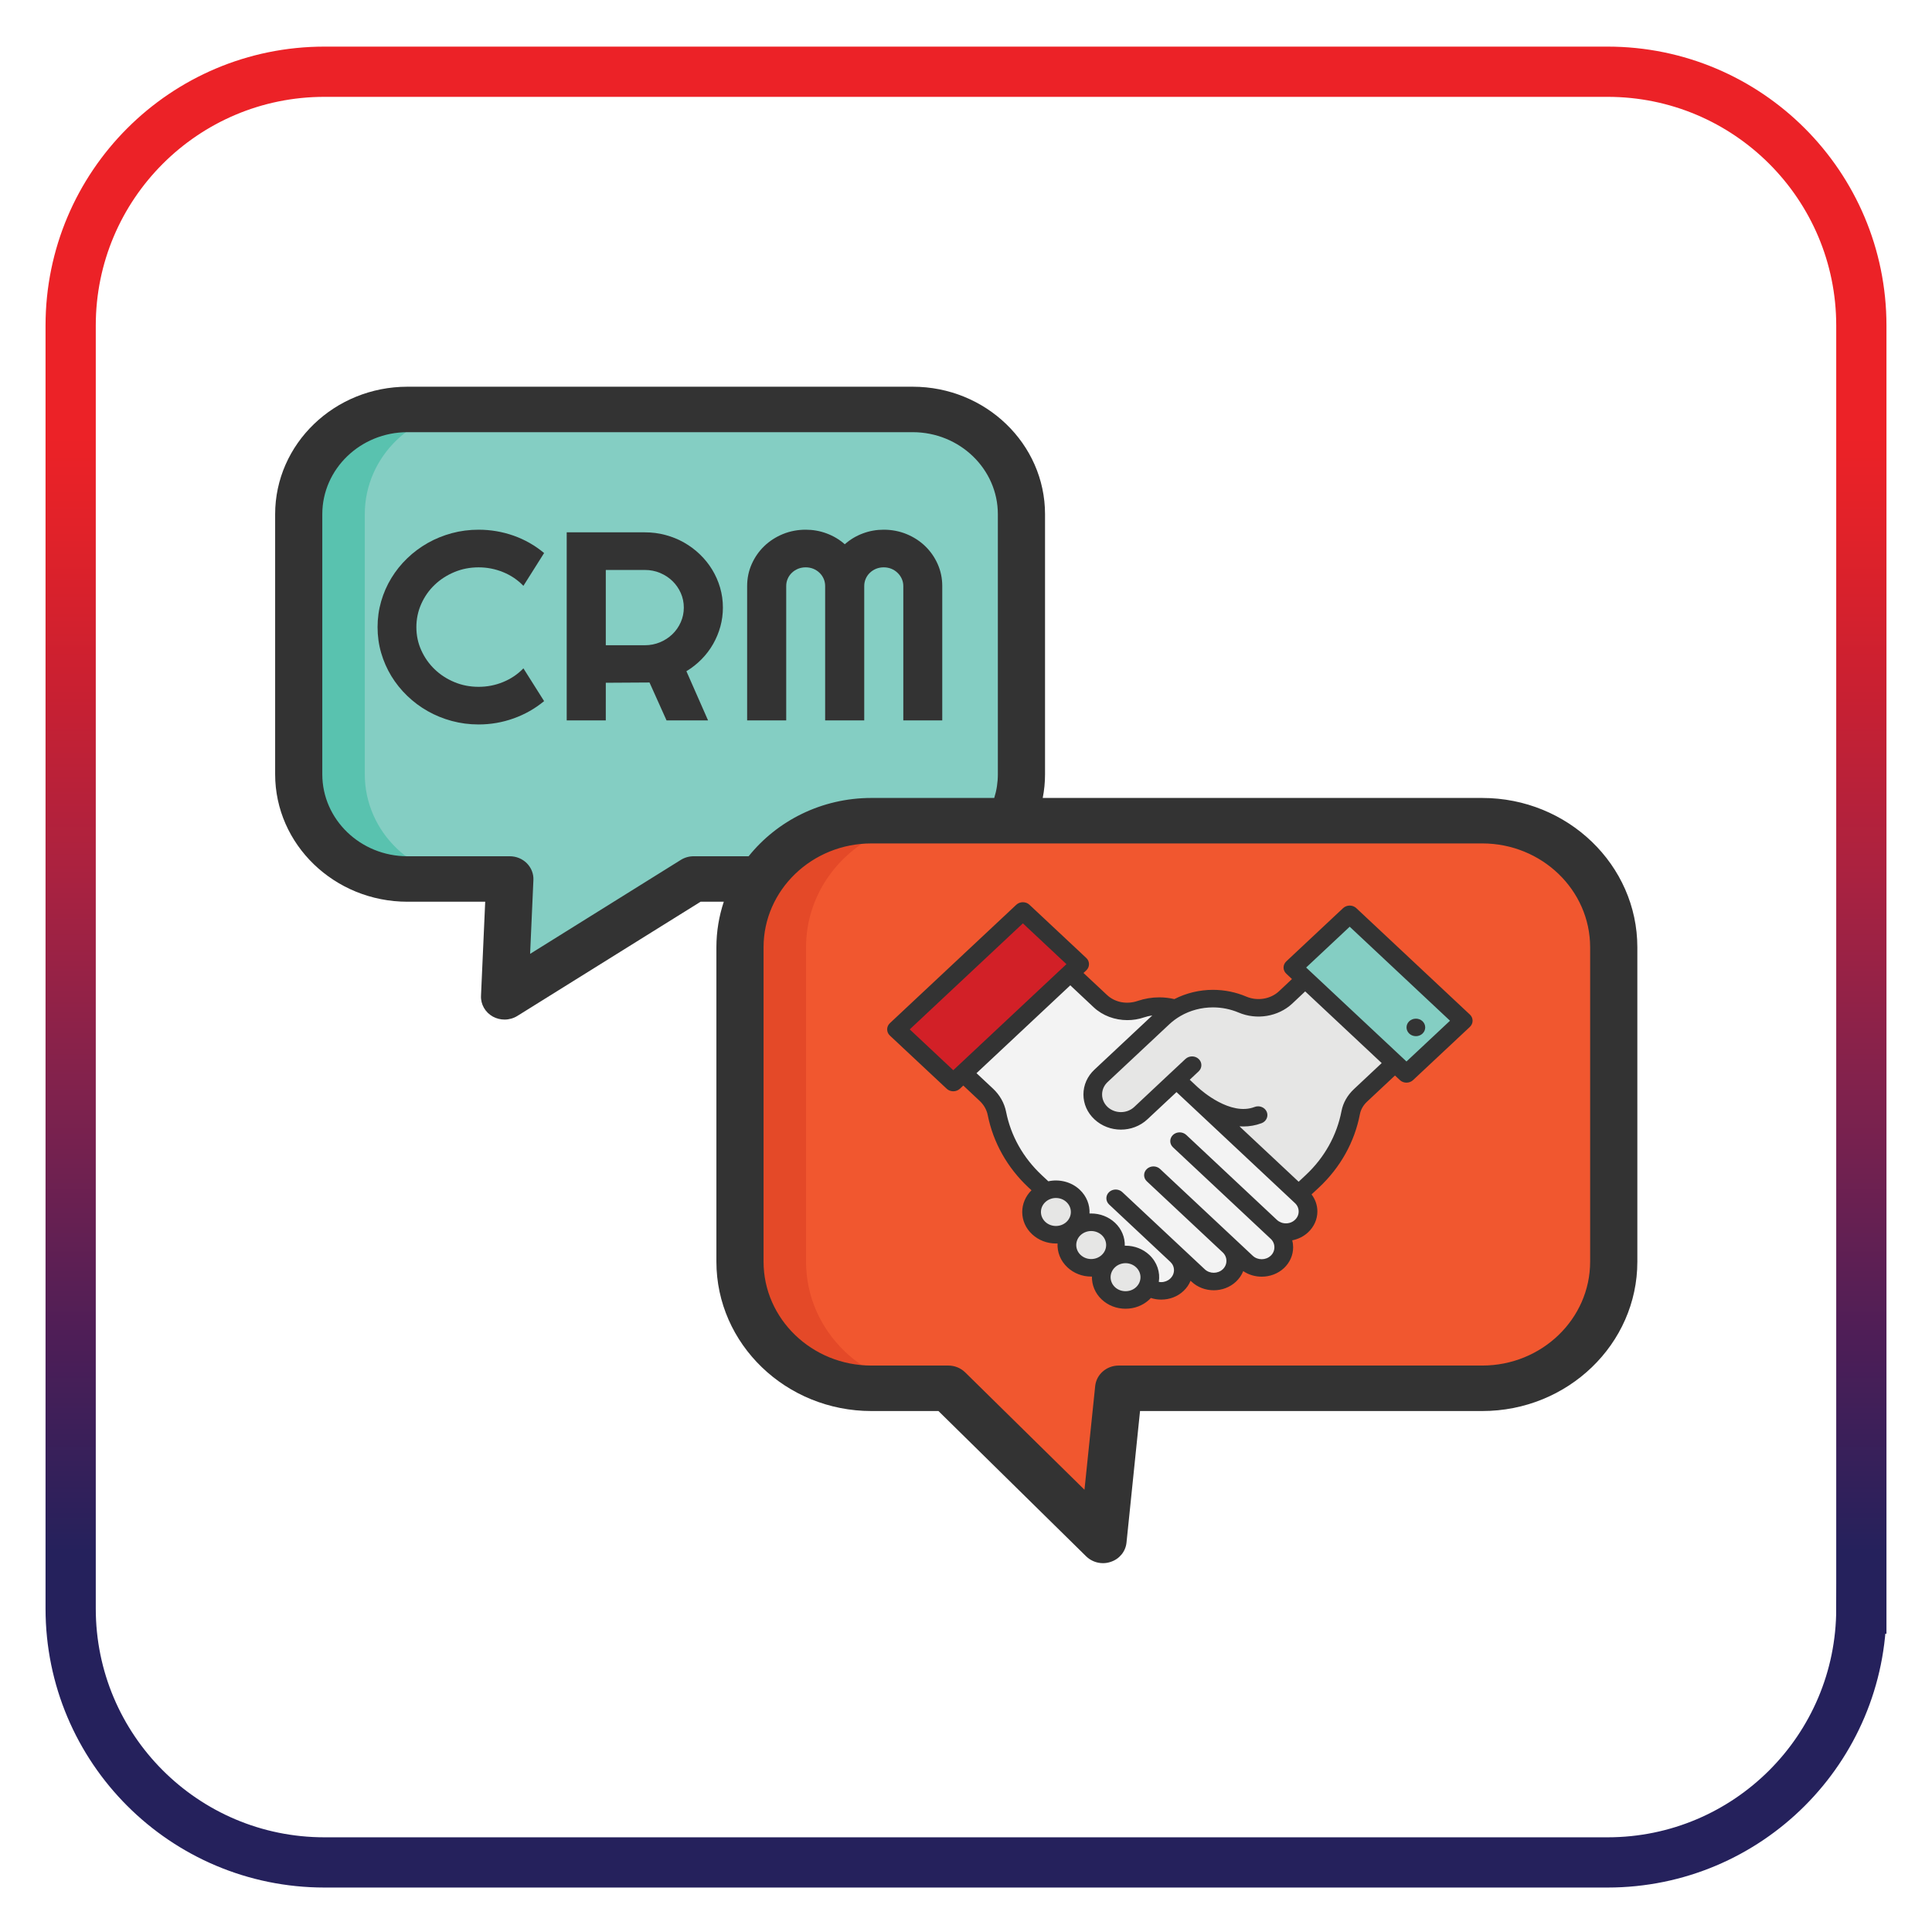 <?xml version="1.0" encoding="utf-8"?>
<!-- Generator: Adobe Illustrator 16.0.0, SVG Export Plug-In . SVG Version: 6.00 Build 0)  -->
<!DOCTYPE svg PUBLIC "-//W3C//DTD SVG 1.1//EN" "http://www.w3.org/Graphics/SVG/1.1/DTD/svg11.dtd">
<svg version="1.1" id="Layer_1" xmlns="http://www.w3.org/2000/svg" xmlns:xlink="http://www.w3.org/1999/xlink" x="0px" y="0px"
	 width="500px" height="500px" viewBox="0 0 500 500" enable-background="new 0 0 500 500" xml:space="preserve">
<linearGradient id="SVGID_1_" gradientUnits="userSpaceOnUse" x1="250" y1="488.492" x2="250" y2="12.065">
	<stop  offset="0.182" style="stop-color:#25215C"/>
	<stop  offset="0.296" style="stop-color:#4D1E57"/>
	<stop  offset="0.429" style="stop-color:#7F224D"/>
	<stop  offset="0.55" style="stop-color:#AA2240"/>
	<stop  offset="0.654" style="stop-color:#CA2031"/>
	<stop  offset="0.737" style="stop-color:#E12229"/>
	<stop  offset="0.788" style="stop-color:#EC2227"/>
</linearGradient>
<path fill="none" stroke="url(#SVGID_1_)" stroke-width="13" stroke-miterlimit="10" d="M481.713,416.312
	c0,36.273-29.408,65.681-65.682,65.681H83.97c-36.276,0-65.684-29.407-65.684-65.681V84.245c0-36.273,29.408-65.681,65.684-65.681
	h332.062c36.273,0,65.682,29.408,65.682,65.681V416.312z"/>
<g>
	<g>
		<path fill="#84CEC3" d="M264.354,133.077v67.301c0,4.313-1.05,8.395-2.914,12.016h-35.912c-12.034,0-22.604,6.01-28.65,15.088
			h-17.36l-48.936,30.503l1.358-30.503h-26.487c-15.545,0-28.145-12.138-28.145-27.104v-67.301c0-14.98,12.6-27.118,28.145-27.118
			h130.751C251.747,105.959,264.354,118.097,264.354,133.077z"/>
		<path fill="#F1572F" d="M417.639,245.155v81.376c0,18.085-15.234,32.766-34.033,32.766h-94.103l-4.06,39.36l-24.313-23.928
			l-15.694-15.433h-19.909c-18.792,0-34.024-14.681-34.024-32.766v-81.376c0-6.508,1.973-12.568,5.37-17.673h0.004
			c6.056-9.079,16.616-15.088,28.65-15.088h158.078C402.404,212.394,417.639,227.066,417.639,245.155z"/>
		<path fill="#59C2AF" d="M94.408,200.378v-67.301c0-14.98,12.592-27.118,28.145-27.118h-17.101
			c-15.545,0-28.145,12.138-28.145,27.118v67.301c0,14.966,12.6,27.104,28.145,27.104h17.101
			C107,227.482,94.408,215.345,94.408,200.378z"/>
		<path fill="#E44928" d="M208.604,326.531v-81.376c0-6.508,1.973-12.568,5.365-17.673h0.009
			c6.051-9.079,16.621-15.088,28.645-15.088h-17.096c-12.034,0-22.604,6.01-28.65,15.088h-0.004
			c-3.396,5.105-5.37,11.165-5.37,17.673v81.376c0,18.085,15.231,32.766,34.024,32.766h17.096
			C223.84,359.297,208.604,344.616,208.604,326.531z"/>
		<g>
			<path fill="#333333" d="M105.453,233.366h20.117l-1.088,24.357c-0.095,2.209,1.088,4.268,3.062,5.368
				c0.955,0.521,2,0.773,3.039,0.773c1.159,0,2.313-0.321,3.317-0.946l47.417-29.552h6.001c-1.236,3.72-1.915,7.685-1.915,11.794
				v81.358c0,21.32,18.001,38.658,40.125,38.658h17.342l38.22,37.6c1.167,1.145,2.751,1.77,4.354,1.77
				c0.692,0,1.367-0.108,2.036-0.344c2.245-0.742,3.82-2.68,4.056-4.97l3.503-34.056h88.567c22.13,0,40.138-17.338,40.138-38.658
				V245.16c0-21.307-18.008-38.649-40.138-38.649H269.857c0.394-2.005,0.597-4.046,0.597-6.132v-67.301
				c0-18.193-15.36-32.997-34.25-32.997H105.453c-18.895,0-34.246,14.804-34.246,32.997v67.301
				C71.207,218.567,86.558,233.366,105.453,233.366z M383.605,218.277c15.396,0,27.923,12.056,27.923,26.882v81.358
				c0,14.826-12.526,26.887-27.923,26.887h-94.089c-3.146,0-5.775,2.3-6.083,5.309l-2.77,26.833l-30.865-30.367
				c-1.149-1.136-2.729-1.774-4.358-1.774h-19.913c-15.389,0-27.919-12.061-27.919-26.887V245.16
				c0-14.826,12.53-26.882,27.919-26.882H383.605L383.605,218.277L383.605,218.277z M83.411,133.077
				c0-11.708,9.886-21.23,22.042-21.23h130.751c12.151,0,22.04,9.526,22.04,21.23v67.301c0,2.104-0.316,4.159-0.937,6.132h-31.78
				c-12.918,0-24.427,5.919-31.781,15.088h-14.233c-1.184,0-2.329,0.326-3.322,0.946l-39,24.316l0.853-19.125
				c0.075-1.602-0.55-3.159-1.688-4.317c-1.149-1.159-2.747-1.819-4.417-1.819h-26.487c-12.156,0-22.042-9.513-22.042-21.221
				V133.077z"/>
		</g>
	</g>
	<g>
		<path fill="#333333" d="M140.814,181.447c-2.352,1.946-4.981,3.439-7.896,4.48c-2.912,1.041-5.931,1.562-9.056,1.562
			c-2.396,0-4.705-0.303-6.924-0.901c-2.22-0.597-4.299-1.448-6.239-2.543c-1.937-1.095-3.707-2.417-5.302-3.955
			c-1.6-1.539-2.966-3.241-4.107-5.105c-1.138-1.874-2.021-3.874-2.643-6.01s-0.932-4.363-0.932-6.671s0.31-4.535,0.932-6.689
			c0.622-2.145,1.505-4.155,2.643-6.019c1.141-1.874,2.507-3.575,4.107-5.114c1.595-1.539,3.365-2.851,5.302-3.955
			c1.939-1.095,4.019-1.941,6.239-2.543c2.22-0.598,4.528-0.896,6.924-0.896c3.125,0,6.144,0.516,9.056,1.539
			c2.915,1.032,5.544,2.534,7.896,4.499l-5.356,8.49c-1.482-1.539-3.231-2.725-5.252-3.548s-4.134-1.24-6.343-1.24
			c-2.233,0-4.322,0.407-6.272,1.222c-1.951,0.814-3.655,1.919-5.109,3.313c-1.458,1.385-2.609,3.032-3.453,4.915
			c-0.847,1.892-1.27,3.901-1.27,6.028s0.423,4.127,1.27,5.992c0.844,1.864,1.996,3.503,3.453,4.906
			c1.455,1.403,3.159,2.507,5.109,3.322c1.95,0.814,4.039,1.222,6.272,1.222c2.208,0,4.322-0.407,6.343-1.24
			c2.021-0.824,3.77-2.005,5.252-3.543L140.814,181.447z"/>
		<path fill="#333333" d="M156.778,186.435h-10.115v-48.669h20.228c1.855,0,3.643,0.23,5.356,0.697
			c1.715,0.462,3.32,1.113,4.811,1.964c1.491,0.851,2.855,1.864,4.089,3.06c1.233,1.186,2.29,2.502,3.17,3.951
			c0.882,1.448,1.563,3,2.045,4.648c0.48,1.656,0.722,3.376,0.722,5.159c0,1.674-0.217,3.304-0.651,4.888
			c-0.435,1.584-1.057,3.091-1.869,4.517c-0.81,1.426-1.804,2.738-2.978,3.938s-2.489,2.24-3.946,3.123l5.603,12.726h-10.746
			l-4.406-9.807l-11.312,0.068V186.435z M156.778,147.505v19.483h10.113c1.387,0,2.69-0.258,3.913-0.765
			c1.222-0.507,2.29-1.204,3.206-2.086c0.917-0.883,1.639-1.915,2.168-3.109c0.529-1.186,0.792-2.444,0.792-3.783
			c0-1.331-0.263-2.598-0.792-3.784c-0.529-1.186-1.251-2.222-2.168-3.104c-0.916-0.882-1.984-1.575-3.206-2.091
			c-1.222-0.507-2.525-0.76-3.913-0.76H156.778z"/>
		<path fill="#333333" d="M243.854,186.435h-10.079v-34.757c0-0.679-0.136-1.313-0.405-1.901c-0.27-0.588-0.634-1.104-1.093-1.539
			c-0.457-0.444-0.991-0.788-1.602-1.041c-0.611-0.245-1.27-0.371-1.973-0.371c-0.706,0-1.364,0.126-1.975,0.371
			c-0.611,0.253-1.146,0.597-1.603,1.041c-0.459,0.434-0.817,0.95-1.075,1.539s-0.387,1.222-0.387,1.901v34.757h-10.115v-34.757
			c0-0.679-0.129-1.313-0.387-1.901c-0.26-0.588-0.618-1.104-1.075-1.539c-0.459-0.444-0.994-0.788-1.604-1.041
			c-0.611-0.245-1.267-0.371-1.973-0.371c-0.704,0-1.362,0.126-1.973,0.371c-0.611,0.253-1.145,0.597-1.604,1.041
			c-0.457,0.434-0.817,0.95-1.075,1.539c-0.258,0.588-0.387,1.222-0.387,1.901v34.757h-10.112v-34.757
			c0-2.01,0.391-3.906,1.179-5.685c0.788-1.774,1.869-3.322,3.243-4.652c1.374-1.321,2.982-2.362,4.829-3.123
			c1.842-0.751,3.811-1.131,5.902-1.131c1.88,0,3.688,0.316,5.426,0.968c1.74,0.643,3.301,1.575,4.688,2.797
			c1.385-1.222,2.941-2.154,4.668-2.797c1.727-0.652,3.53-0.968,5.411-0.968c2.091,0,4.057,0.38,5.901,1.131
			c1.844,0.76,3.453,1.801,4.829,3.123c1.374,1.331,2.453,2.878,3.24,4.652c0.788,1.779,1.181,3.675,1.181,5.685V186.435z"/>
	</g>
	<g>
		<g>
			<path fill="#E6E6E5" d="M277.56,309.189c1.991,1.873,2.358,4.684,1.118,6.91c-0.29,0.507-0.666,0.991-1.118,1.421
				c-2.457,2.309-6.444,2.309-8.902,0c-2.452-2.304-2.452-6.028,0-8.331c0.548-0.503,1.163-0.905,1.829-1.195
				C272.816,307.003,275.646,307.401,277.56,309.189z"/>
			<path fill="#E6E6E5" d="M286.684,317.733c2.453,2.308,2.453,6.042,0,8.346c-2.453,2.299-6.436,2.299-8.897,0
				c-2.453-2.304-2.453-6.038,0-8.346c0.548-0.502,1.177-0.9,1.828-1.177C281.94,315.552,284.769,315.95,286.684,317.733z"/>
			<path fill="#E6E6E5" d="M295.59,326.079c1.887,1.77,2.317,4.403,1.276,6.575c-0.304,0.629-0.729,1.235-1.276,1.742
				c-2.48,2.304-6.453,2.304-8.906,0c-2.453-2.28-2.453-6.019,0-8.317C289.137,323.775,293.109,323.775,295.59,326.079z"/>
			<path fill="#E6E6E5" d="M349.4,287.656c-1.281,6.688-4.734,12.889-9.902,17.731l-3.566,3.349l-27.516-25.77
				c-0.037-0.045-0.091-0.086-0.118-0.117c-0.027-0.019-0.045-0.041-0.063-0.055c-0.036-0.031-0.063-0.059-0.09-0.081
				c-0.055-0.055-0.077-0.072-0.077-0.072l-3.743-3.521l-9.246,8.662c-1.416,1.321-3.299,1.987-5.15,1.987
				c-1.859,0-3.725-0.666-5.146-1.987c-2.842-2.67-2.842-6.987,0-9.657l15.926-14.926c1.027-0.969,2.177-1.802,3.381-2.489
				c2.951-1.72,6.309-2.57,9.685-2.57c2.589,0,5.205,0.507,7.612,1.538c3.784,1.611,8.229,0.896,11.161-1.846l5.077-4.766
				l23.226,21.764l-0.253,0.24l-8.676,8.123C350.622,284.411,349.722,285.954,349.4,287.656z"/>
		</g>
		<polygon fill="#84CEC3" points="378.527,263.855 363.828,277.618 360.85,274.83 337.624,253.066 334.447,250.097 349.138,236.344 
					"/>
		<path fill="#F3F3F3" d="M328.6,317.005l1.811,1.706c1.113,1.041,1.666,2.408,1.666,3.783c0,1.367-0.553,2.733-1.666,3.783
			c-2.227,2.096-5.852,2.096-8.083,0l-4.281-4.009c1.082,1.04,1.62,2.39,1.62,3.737c0,1.367-0.552,2.743-1.665,3.784
			c-2.227,2.095-5.856,2.095-8.092,0l-5.499-5.159c2.223,2.091,2.223,5.471,0,7.576c-1.117,1.05-2.584,1.565-4.051,1.565
			c-1.23,0-2.471-0.362-3.493-1.118l0,0c1.041-2.172,0.61-4.806-1.276-6.575c-2.48-2.304-6.453-2.304-8.906,0
			c2.453-2.304,2.453-6.038,0-8.346c-1.915-1.783-4.743-2.182-7.069-1.177l-0.276-0.271l-0.194-0.181l-0.466-0.005
			c1.24-2.227,0.873-5.037-1.118-6.91c-1.914-1.788-4.743-2.187-7.073-1.195l-2.788-2.598c-5.118-4.797-8.531-10.907-9.857-17.537
			c-0.366-1.833-1.325-3.512-2.729-4.829l-5.987-5.584l27.692-25.937l7.757,7.264c2.77,2.579,6.87,3.344,10.536,2.09
			c1.529-0.52,3.132-0.777,4.752-0.777c1.421,0,2.851,0.208,4.227,0.624c-1.204,0.688-2.354,1.521-3.381,2.489l-15.926,14.926
			c-2.842,2.67-2.842,6.987,0,9.657c1.421,1.321,3.286,1.987,5.146,1.987c1.852,0,3.734-0.666,5.15-1.987l9.246-8.662l3.743,3.521
			c0,0,0.022,0.018,0.077,0.072c0.026,0.022,0.054,0.05,0.09,0.081c0.019,0.014,0.036,0.036,0.063,0.046
			c0.027,0.04,0.081,0.081,0.118,0.126l27.516,25.761l0.751,0.706c1.104,1.059,1.67,2.416,1.67,3.783
			c0,1.376-0.565,2.738-1.67,3.788C334.447,319.101,330.826,319.101,328.6,317.005z"/>
		<polygon fill="#D22027" points="276.817,251.51 249.125,277.446 246.545,279.858 231.848,266.104 264.553,235.448 
			279.257,249.224 		"/>
		<path fill="#333333" d="M380.396,262.561l-29.381-27.529c-0.945-0.892-2.467-0.892-3.435,0l-14.682,13.763
			c-0.457,0.43-0.715,1.009-0.715,1.602c0,0.602,0.258,1.172,0.715,1.602l1.462,1.376l-3.362,3.163
			c-2.19,2.041-5.58,2.594-8.445,1.385c-2.679-1.149-5.675-1.756-8.635-1.756c-3.508,0-6.942,0.842-9.997,2.398
			c-1.281-0.299-2.575-0.452-3.906-0.452c-1.9,0-3.778,0.316-5.575,0.923c-2.852,0.978-5.92,0.381-7.983-1.57l-6.051-5.661
			l0.725-0.675c0.457-0.434,0.701-1,0.701-1.606c0-0.598-0.244-1.172-0.701-1.598l-14.704-13.771c-0.933-0.882-2.476-0.882-3.413,0
			L230.3,264.797c-0.939,0.887-0.939,2.321,0,3.209l14.702,13.758c0.446,0.425,1.059,0.66,1.704,0.66c0.64,0,1.249-0.235,1.717-0.66
			l0.875-0.828l4.261,3.996c1.073,1.022,1.783,2.271,2.064,3.647c1.425,7.119,5.055,13.591,10.521,18.718l0.806,0.742
			c-1.538,1.53-2.398,3.525-2.398,5.621c0,2.182,0.905,4.231,2.566,5.771c1.697,1.579,3.924,2.385,6.154,2.385
			c0.146,0,0.276-0.014,0.421-0.014c-0.112,2.223,0.738,4.489,2.553,6.178c1.643,1.539,3.824,2.395,6.146,2.395
			c0.077,0,0.137-0.005,0.199-0.005c-0.045,2.146,0.797,4.309,2.544,5.946c1.647,1.539,3.824,2.381,6.154,2.381
			c2.34,0,4.508-0.842,6.164-2.381c0.136-0.117,0.271-0.271,0.39-0.407c0.859,0.29,1.765,0.426,2.688,0.426
			c2.172,0,4.218-0.783,5.747-2.223c0.819-0.765,1.443-1.665,1.833-2.651l0.258,0.23c1.575,1.484,3.671,2.227,5.748,2.227
			c2.081,0,4.173-0.742,5.757-2.227c0.837-0.792,1.471-1.711,1.873-2.733c1.426,0.969,3.096,1.443,4.774,1.443
			c2.087,0,4.178-0.737,5.762-2.213c1.538-1.443,2.38-3.367,2.38-5.395c0-0.615-0.081-1.217-0.226-1.801
			c1.548-0.308,2.964-1.005,4.113-2.082c1.525-1.443,2.386-3.35,2.386-5.386c0-1.602-0.525-3.122-1.508-4.417l1.951-1.811
			c5.521-5.186,9.178-11.739,10.563-18.953c0.23-1.204,0.878-2.326,1.855-3.24l7.223-6.766l1.268,1.181
			c0.462,0.452,1.091,0.67,1.706,0.67c0.625,0,1.235-0.218,1.716-0.67l14.686-13.753c0.457-0.431,0.711-1.001,0.711-1.603
			S380.854,262.981,380.396,262.561z M235.441,266.403l29.283-27.439l11.27,10.559l-29.288,27.443L235.441,266.403z M270.536,316.23
			c-0.733-0.692-1.141-1.606-1.141-2.57c0-0.973,0.407-1.873,1.141-2.562c0.751-0.706,1.756-1.059,2.737-1.059
			c1,0,1.987,0.353,2.729,1.059c1.512,1.412,1.512,3.72,0,5.132C274.496,317.634,272.047,317.634,270.536,316.23z M282.393,325.839
			c-1.031,0-1.991-0.38-2.733-1.063c-1.502-1.412-1.502-3.711,0-5.128c0.761-0.696,1.743-1.059,2.733-1.059
			c0.996,0,1.982,0.362,2.743,1.059c1.512,1.417,1.512,3.716,0,5.128C284.411,325.459,283.43,325.839,282.393,325.839z
			 M294.023,333.111c-0.724,0.684-1.696,1.051-2.733,1.051c-1.031,0-2.009-0.367-2.733-1.051c-1.512-1.421-1.512-3.715,0-5.132
			c0.747-0.71,1.742-1.068,2.733-1.068c0.987,0,1.982,0.358,2.733,1.068C295.535,329.396,295.535,331.69,294.023,333.111z
			 M335.117,315.706c-0.606,0.579-1.439,0.9-2.317,0.9s-1.711-0.321-2.335-0.9l-23.466-21.995c-0.95-0.878-2.476-0.878-3.426,0
			c-0.946,0.9-0.946,2.326,0,3.213l25.289,23.688c0.625,0.58,0.95,1.358,0.95,2.182c0,0.824-0.325,1.603-0.95,2.182
			c-1.294,1.213-3.385,1.213-4.67,0l-4.259-3.992c-0.032-0.022-0.045-0.054-0.077-0.072c-0.009-0.009-0.009-0.009-0.019-0.018
			l-19.609-18.365c-0.945-0.887-2.476-0.887-3.421,0c-0.946,0.887-0.946,2.321,0,3.199l19.668,18.424
			c0.603,0.58,0.924,1.35,0.924,2.164c0,0.818-0.335,1.593-0.946,2.172c-1.294,1.204-3.381,1.204-4.661,0l-21.343-19.977
			c-0.941-0.882-2.48-0.882-3.418,0c-0.937,0.883-0.937,2.317,0,3.204l15.817,14.826c0.005,0,0.005,0.005,0.01,0.005
			c0.624,0.584,0.968,1.34,0.968,2.177c0,0.823-0.348,1.589-0.973,2.177c-0.625,0.584-1.453,0.91-2.321,0.91
			c-0.218,0-0.435-0.027-0.634-0.06c0.398-2.466-0.426-5.073-2.444-6.974c-1.656-1.543-3.837-2.39-6.164-2.39
			c-0.059,0-0.126,0.005-0.198,0.005c0.054-2.146-0.793-4.313-2.535-5.947c-1.651-1.538-3.833-2.394-6.164-2.394
			c-0.145,0-0.28,0-0.425,0.009c0.108-2.218-0.733-4.48-2.544-6.173c-2.19-2.055-5.295-2.783-8.119-2.173l-1.737-1.62
			c-4.771-4.48-7.956-10.128-9.188-16.337c-0.452-2.286-1.629-4.372-3.398-6.028l-4.266-3.992l24.273-22.737l6.046,5.676
			c2.322,2.182,5.485,3.331,8.735,3.331c1.438,0,2.914-0.227,4.321-0.716c0.693-0.226,1.395-0.394,2.123-0.497L283.23,276.83
			c-1.828,1.716-2.838,3.992-2.838,6.418c0,2.435,1.01,4.72,2.838,6.422c1.892,1.778,4.376,2.675,6.865,2.675
			c2.484,0,4.969-0.896,6.861-2.675l7.521-7.037l2.036,1.9v0.018l0.082,0.077l0.09,0.068l0,0l0,0
			c0.009,0.031,0.055,0.054,0.068,0.063l28.362,26.583c0.638,0.58,0.978,1.358,0.978,2.182
			C336.095,314.357,335.755,315.127,335.117,315.706z M350.368,281.891c-1.674,1.584-2.787,3.539-3.186,5.647
			c-1.218,6.309-4.399,12.024-9.241,16.555l-1.855,1.738l-15.307-14.333c0.335,0.019,0.67,0.031,1.005,0.031
			c1.548,0,3.142-0.258,4.726-0.854c1.226-0.467,1.818-1.797,1.316-2.956c-0.512-1.163-1.924-1.715-3.163-1.23
			c-6.214,2.371-13.686-4.204-14.51-4.965c-0.022-0.009-0.045-0.014-0.054-0.041l-0.091-0.081l0,0l-0.072-0.063l0,0l-2.032-1.91
			l2.308-2.163c0.938-0.887,0.938-2.326,0-3.208c-0.94-0.883-2.466-0.883-3.417,0l-4.019,3.761c0,0-0.009,0-0.014,0v0.009
			l-9.232,8.662c-1.887,1.765-4.982,1.765-6.883,0c-0.919-0.869-1.426-2.019-1.426-3.24c0-1.204,0.507-2.354,1.426-3.214
			l15.948-14.935c0.878-0.823,1.873-1.557,2.919-2.163c2.512-1.457,5.431-2.227,8.404-2.227c2.271,0,4.562,0.462,6.639,1.34
			c4.68,1.991,10.251,1.054,13.867-2.313l3.358-3.164l19.799,18.551L350.368,281.891z M363.995,274.713l-25.968-24.317
			l11.273-10.563l25.959,24.33L363.995,274.713z"/>
		<path fill="#333333" d="M366.435,263.629c1.34,0,2.408,1.01,2.408,2.263c0,1.254-1.068,2.268-2.408,2.268
			c-1.349,0-2.426-1.014-2.426-2.268C364.009,264.639,365.086,263.629,366.435,263.629z"/>
	</g>
</g>
</svg>
